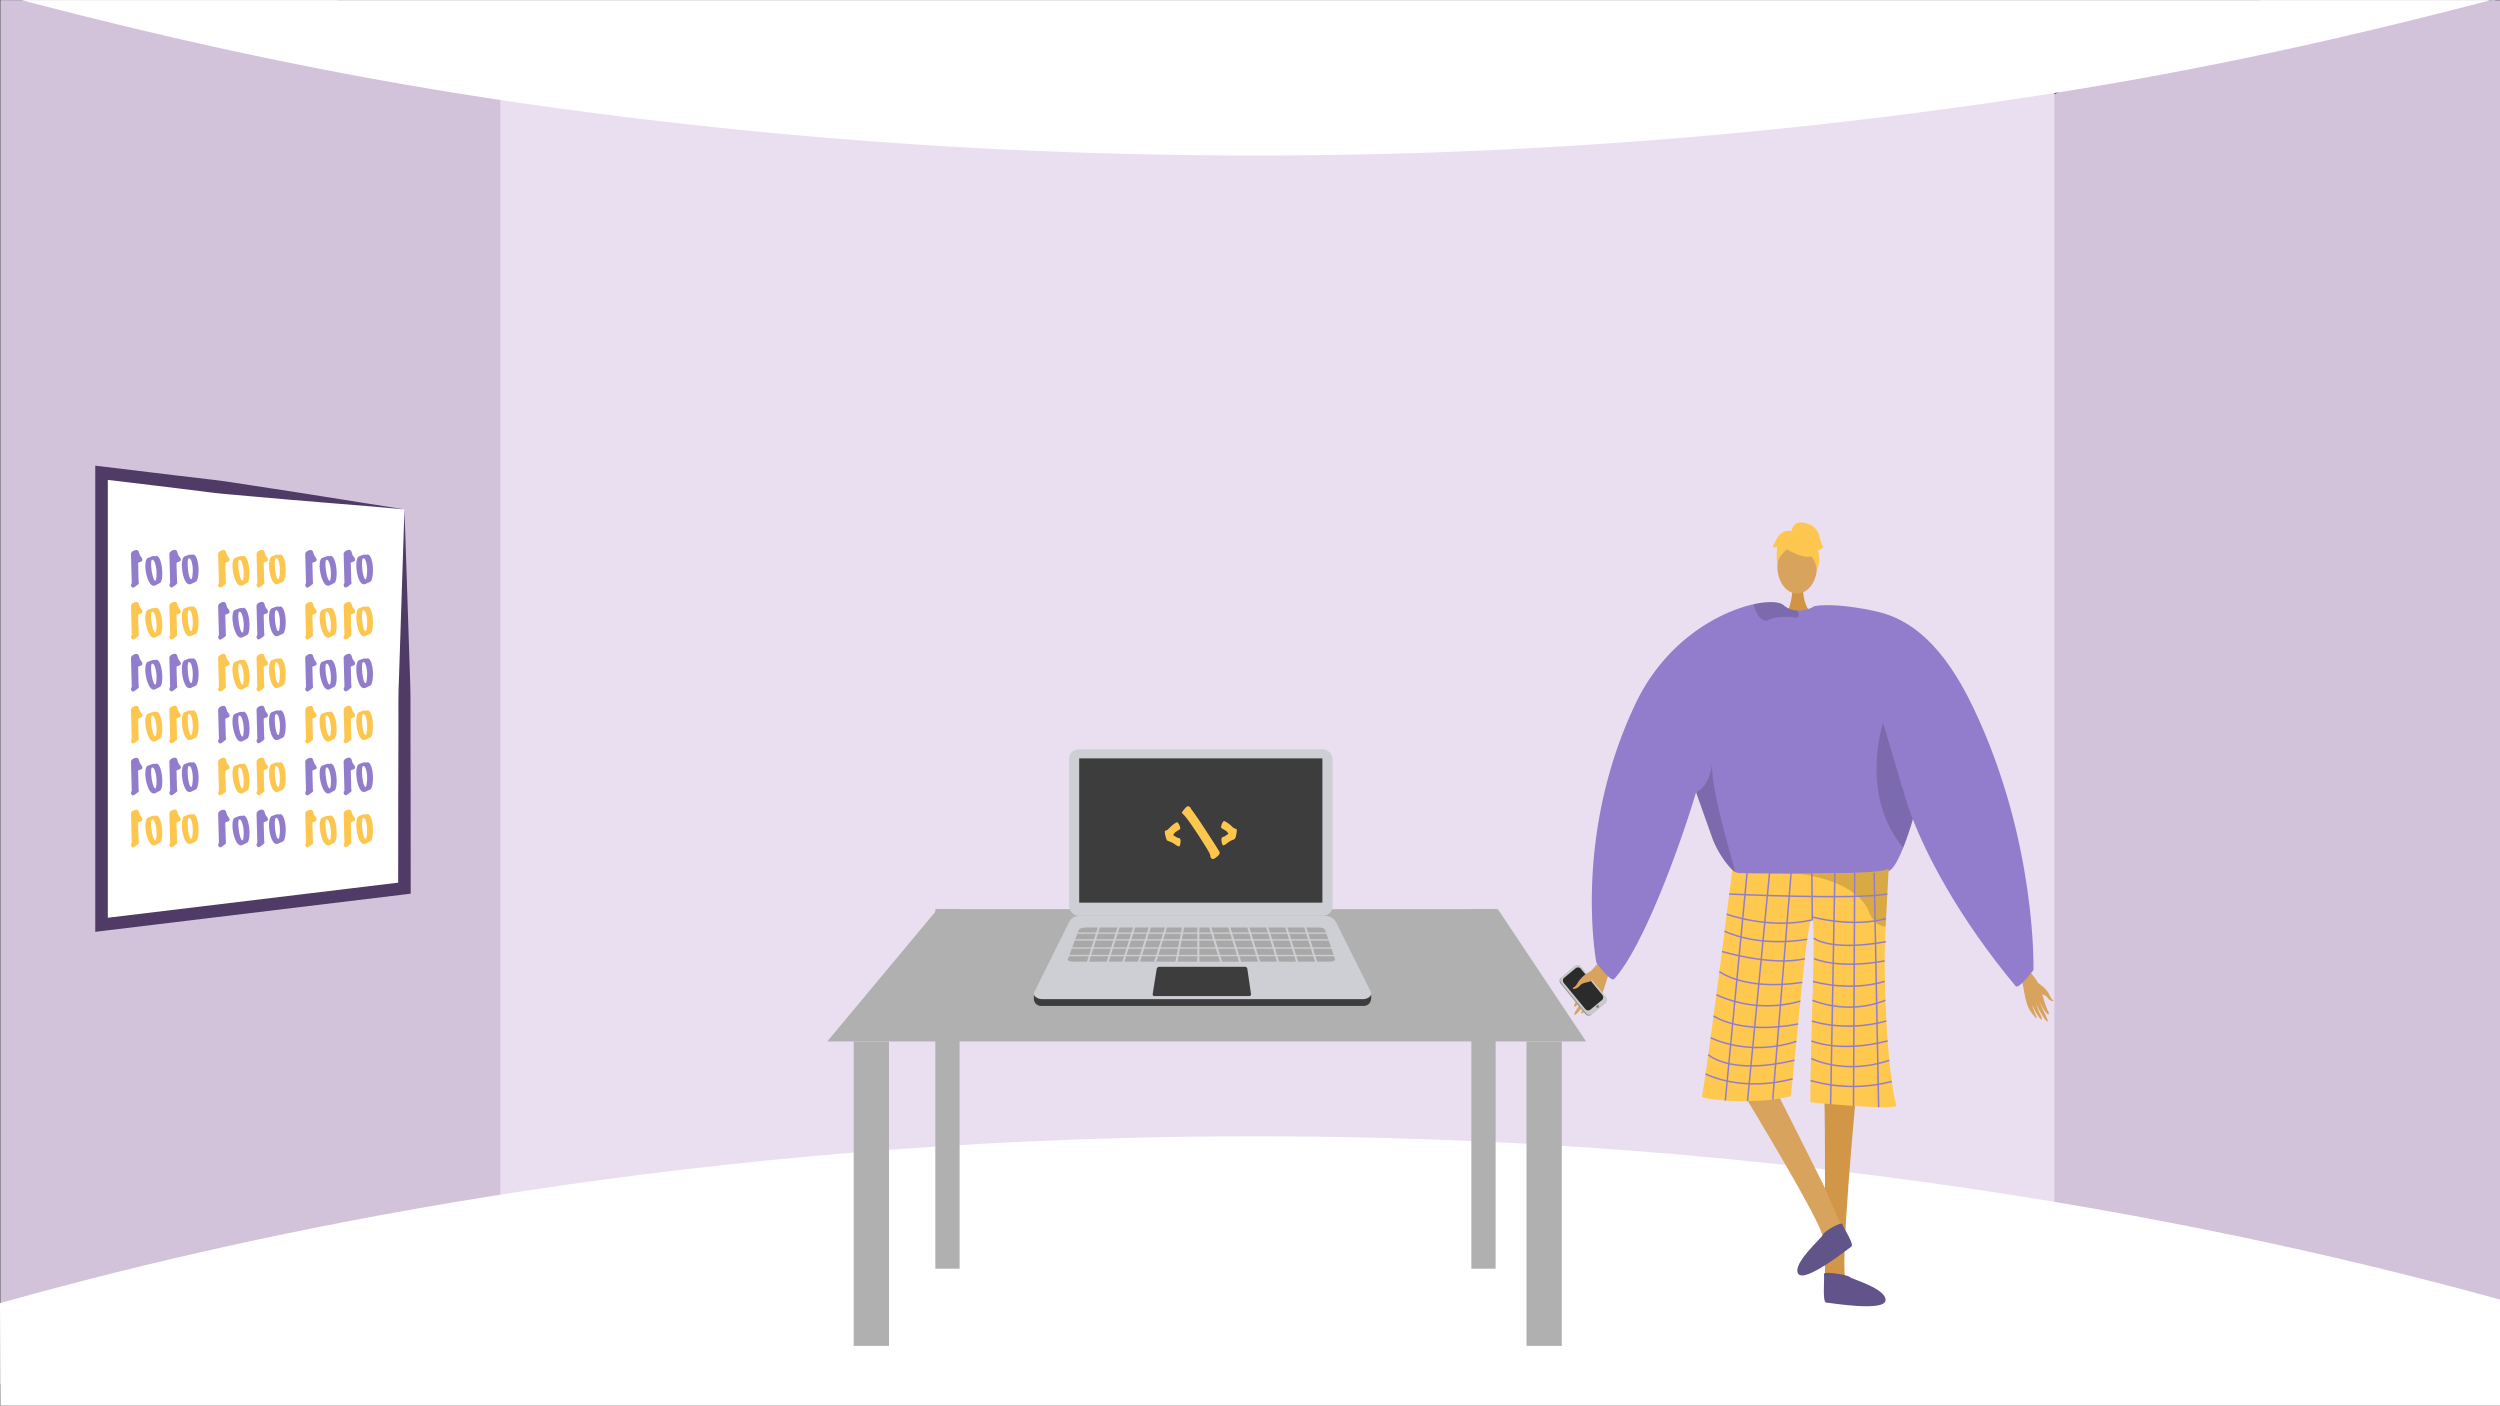 <svg id="Layer_1" data-name="Layer 1" xmlns="http://www.w3.org/2000/svg" viewBox="0 0 1366 768"><rect x="0" y="0" width="1366" height="768" fill="#333333" stroke="none"/><defs><style>.cls-1{fill:#d2c3db;}.cls-2{fill:#eadff1;}.cls-3{fill:#fff;}.cls-10,.cls-4{fill:#d8a35d;}.cls-4{fill-rule:evenodd;}.cls-5{fill:#979797;}.cls-6{fill:#cacaca;}.cls-7{fill:#2b2b2b;}.cls-8{fill:gray;}.cls-9{fill:#d29647;}.cls-11{fill:#d19442;}.cls-12{fill:#927dcc;}.cls-13{fill:#ffc84f;}.cls-14{opacity:0.15;}.cls-15{fill:#615488;}.cls-16{fill:#62548a;}.cls-17{opacity:0.3;}.cls-18{opacity:0.5;}.cls-19{fill:#fdc64f;}.cls-20{fill:none;stroke:#927dcc;stroke-miterlimit:10;stroke-width:0.82px;}.cls-21{fill:#4f3b65;}.cls-22{fill:#b0b0b0;}.cls-23{fill:#cc5220;}.cls-24{fill:#e9e9e9;}.cls-25{fill:#8c94a1;}.cls-26{fill:#3d3d3d;}.cls-27{fill:#cecfd4;}.cls-28{fill:#a8a8a8;}</style></defs><title>5.6 - პარალელური პროგრამირება</title><path class="cls-1" d="M1366,.09V756.2l-242.22-75.33-1.24-.25-31.75-6.44.07-25,1.56-570.5,30.12-27.28,1.79-.79,111-50.47H1360.9C1362.63-.32,1364.33.52,1366,.09Z"/><polygon class="cls-1" points="316.3 67.32 300.65 646.35 300.25 661.06 273.37 668.16 0.21 756.19 0.21 0.09 183.91 0.09 273.37 31.31 299.05 39.89 311.73 60.06 316.3 67.32"/><polygon class="cls-2" points="697.98 28.49 697.93 28.49 273.37 28.49 273.37 687.32 697.93 687.32 697.98 687.32 1122.54 687.32 1122.54 28.49 697.98 28.49"/><path class="cls-3" d="M1360.9.09c-55.54,14.42-135.82,34.44-236.57,50.47l-1.79.28A2806.71,2806.71,0,0,1,615,84.07a2785.15,2785.15,0,0,1-303.27-24q-19.58-2.64-38.36-5.45C165,38.37,76.59,17,11.84.09Z"/><path class="cls-3" d="M0,712c121.66-34.1,335.7-82.92,615-90.22,353-9.2,622.43,52.86,751,88.32V768H.2Z"/><path class="cls-4" d="M879.25,520.69c-.6.75-9.25,7.8-11.47,12.52s-5.07,11.95-6.7,14.21c-1.92,2.66-1,3.84,1.53.89a51.23,51.23,0,0,0,5-7c.2-.48-1.38,2.55-3.35,5.74-2.09,3.4-4.57,7-4,7.43,1.14.81,7.83-8.74,8.71-10.53a50,50,0,0,1-2.38,4.7c-1.2,2.08-2.9,4.34-2.62,5,.44,1.05,4.67-3.76,7-8.16.18,0-.13,1.56-3.24,6.6-.31.51-.58,2,.9.49,3.11-3.15,4.69-4.27,6.84-9.68s3.13-11.57,5.81-14.94Z"/><path class="cls-5" d="M852.68,537.44l13.58,16.72a2.2,2.2,0,0,0,3.11.36l7.57-6.34.07-.07a2.26,2.26,0,0,0,.17-3.09l-13.58-16.72a2.2,2.2,0,0,0-3.11-.36l-7.07,5.91-.5.42A2.26,2.26,0,0,0,852.68,537.44Z"/><path class="cls-6" d="M853.06,537.07l13.69,16.65a2.27,2.27,0,0,0,3.2.31l7.38-6.1a2.27,2.27,0,0,0,.23-3.13l-13.69-16.65a2.27,2.27,0,0,0-3.2-.31l-7.38,6.1A2.27,2.27,0,0,0,853.06,537.07Z"/><path class="cls-7" d="M854.39,537l11.83,14.38a2,2,0,0,0,2.76.27l6.38-5.27a2,2,0,0,0,.2-2.7l-11.83-14.38a2,2,0,0,0-2.76-.27l-6.38,5.27A2,2,0,0,0,854.39,537Z"/><circle class="cls-8" cx="872.93" cy="549.94" r="0.76" transform="translate(-158.36 520.23) rotate(-30.56)"/><path class="cls-4" d="M870.34,530s-5.84,2.56-8.23,6.94c-1.42,2.6-2.1,2.29-2.47,2.68-1.25,1.31,2.19.85,3.78-1.22,1.29-1.69,4.93-1.57,6-2.47s3.61-3.86,3.47-4.88S870.34,530,870.34,530Z"/><path class="cls-9" d="M1014.7,592.41s-10.21,105.4-5.87,107.21c7.79,3.31,38.31,14.12,4.66,11.74-17.28,1-16-2.82-16.28-6.09-.22-2.67.29-97-.42-104.34l-.26-2.64Z"/><path class="cls-10" d="M943.47,582.55s55.17,89.92,52.26,93.62c-5.2,6.68-26.59,31,1.64,12.53,15.6-7.5,12.62-10.26,11.26-13.25-1.11-2.44-9.27-21.12-12.22-27.88-.66-1.51-37.82-75.17-37.82-75.17Z"/><path class="cls-11" d="M985.24,320.42s-.9,10,5.29,15.6-14.28,0-14.28,0,3.81-9.62,3-15.6S985.24,320.42,985.24,320.42Z"/><ellipse class="cls-10" cx="981.97" cy="309.54" rx="10.83" ry="14.78"/><path class="cls-12" d="M1052.61,417.05c-.18,2.8-2.44,13.2-5.63,24.5-.94,3.37-2,6.82-3,10.18-1.31,4.09-2.69,8-4.09,11.51-2.71,6.75-5.5,11.76-7.92,12.74-8.18,3.29-69.92,7.81-82.61,1.75-.3-.22-.62-.46-.92-.72-4.76-3.87-9.93-11.53-12.67-18.69l-8.79-24.76,0-.11c0-.16-.11-.32-.16-.47s0-.11-.06-.16C919,459,898.55,516.67,882,534.92c-1.74,1.92-9.72-8.84-9.72-8.84s-13.35-68.95,21.48-141.81c16.4-34.3,45.66-49.94,64.34-54.1,8.09-1.8,14.19-1.45,16.42.48a12.11,12.11,0,0,0,7.56,2.94,16.38,16.38,0,0,0,4.24-.39,21.12,21.12,0,0,0,4.5-1.53c.69-.32,1.09-.55,1.09-.55a43.89,43.89,0,0,1,11.43.68C1045.63,340.09,1053,411,1052.61,417.05Z"/><path class="cls-13" d="M946.49,475.3a6.67,6.67,0,0,0,3.79,1.75c8.9.17,47.36.83,68.22-.37,7.36-.42,12.53-1.08,13.44-2.07,0,0,0,0,0,.08-.05,1.15-.71,14.31-1.64,31.57-1.83,34.06,1.69,82.85,5.81,97.66.89,3.2-46.89-1.65-46.89-1.65-.13-35.15,3.2-96.86,1-99.63-2.62-3.37-6.87,50.92-11.74,96.34-18.92,4.94-48.88,1.94-48.54,0C934.08,576,946.49,475.3,946.49,475.3Z"/><path class="cls-14" d="M926.68,432.82c0,.06,0,.11.06.16s.12.3.16.47l0,.11,8.79,24.76c2.74,7.17,7.91,14.82,12.67,18.69-3.23-11.71-13.31-45.64-12.92-59.31C933.55,430.87,926.68,432.81,926.68,432.82Z"/><path class="cls-14" d="M1047,441.55c-.94,3.37-2,6.82-3,10.18-1.31,4.09-2.69,8-4.09,11.51-24.18-28.95-11-68.31-11-68.31s10.22,34.17,10.32,35.13C1039.21,430.4,1042.61,435.33,1047,441.55Z"/><path class="cls-14" d="M982.81,336c0,1-.49,1.62-2.06,1.41-4.9-.67-10.44-.53-14.46,1.32a3.42,3.42,0,0,1-3.31-.14c-2.57-1.51-4.17-6-4.8-8a1.37,1.37,0,0,1-.07-.44c8.09-1.8,14.19-1.45,16.42.48a12.11,12.11,0,0,0,7.56,2.94A6.67,6.67,0,0,1,982.81,336Z"/><path class="cls-15" d="M1006.61,668.85c-.56-1.43-10,4-10.42,5.64S979,690.56,982.53,695.95s27.16-13.57,29-14.74S1007.72,671.65,1006.61,668.85Z"/><path class="cls-16" d="M996.6,696.06c-.2-1.52,12.76.41,14,1.65s20.09,6.37,19.67,12.78-30.33,1.37-32.47,1.22S997,699,996.6,696.06Z"/><g class="cls-17"><path d="M982,477.39l-.43,0Z"/><path class="cls-18" d="M982,477.39c11.46.91,36.51-.71,36.51-.71,7.36-.42,12.53-1.08,13.44-2.07,0,0,0,0,0,.08-.05,1.15-.71,14.31-1.64,31.57a8.52,8.52,0,0,1-1.2-.14,9.38,9.38,0,0,1-6.06-4.31,20.83,20.83,0,0,1-2.36-4.93C1012.11,480.64,985.66,477.72,982,477.39Z"/></g><path class="cls-19" d="M977.9,301.06s18.75,10.4,13.18-6.3C987.23,283.22,965.11,293.62,977.9,301.06Z"/><path class="cls-19" d="M980.62,297.07s-10.49,6.22-9.48,12.47c0,0-2.31-18.64,8.12-19.11s14.47.54,13.54,20.25C992.8,310.68,989.77,295,980.62,297.07Z"/><path class="cls-19" d="M978.8,290.55s.53-5.81,6.29-5,8.23,4.11,9,7.4,1.65,5.76,2.47,5.76c0,0-2.47,2.47-3.29,1.65,0,0,2.14,5.92-.58,10.77,0,0-1.07-7.48-5.18-8.31S978.8,290.55,978.8,290.55Z"/><path class="cls-19" d="M979.33,290.5s-4.11-2.47-8.23,3.29l-2.47,4.94s.82.82,2.47,0c0,0-.75,5.8,0,9.07l2.43-9.89Z"/><path class="cls-4" d="M1106.07,527.3c.43.7,7.09,7.6,8.51,11.86s3.1,10.71,4.26,12.81c1.36,2.47.47,3.38-1.4.6a44,44,0,0,1-3.57-6.47c-.12-.43.92,2.31,2.27,5.24,1.44,3.11,3.19,6.45,2.64,6.75-1.06.58-5.79-8.26-6.35-9.88a42.94,42.94,0,0,0,1.55,4.25c.81,1.89,2,4,1.73,4.54-.48.85-3.6-3.69-5.13-7.68-.15,0,0,1.34,2.09,6,.21.46.29,1.76-.82.33-2.34-3-3.56-4.12-4.85-9s-1.49-10.19-3.43-13.34Z"/><path class="cls-4" d="M1113.66,537.16s4.72,2.78,6.32,6.76c.95,2.37,1.55,2.17,1.84,2.54.93,1.25-2,.5-3.1-1.43-.93-1.57-4-1.84-4.9-2.72s-2.69-3.66-2.47-4.52S1113.66,537.16,1113.66,537.16Z"/><line class="cls-20" x1="954.84" y1="474.47" x2="942.71" y2="601.34"/><line class="cls-20" x1="966.88" y1="477.01" x2="954.84" y2="601.67"/><line class="cls-20" x1="978.65" y1="477.01" x2="968.64" y2="600.79"/><line class="cls-20" x1="989.99" y1="477.01" x2="990.25" y2="502.65"/><line class="cls-20" x1="1002.57" y1="477.01" x2="1000.25" y2="603.3"/><line class="cls-20" x1="1013.4" y1="476.93" x2="1012.75" y2="604.28"/><line class="cls-20" x1="1024.04" y1="476.93" x2="1026.49" y2="605.01"/><path class="cls-20" d="M944.85,488.5s68.32,3.23,86.38,0"/><path class="cls-20" d="M990.25,502.65c-23.91,5.41-46.78-3.14-46.78-3.14"/><path class="cls-20" d="M990,501s21.57,6.06,40.52.94"/><path class="cls-20" d="M942.29,508.8s17.23,9,45.21,4.42"/><path class="cls-20" d="M940.88,519.87s26.81,8.18,45.3,4"/><path class="cls-20" d="M939.47,530.87s13.65,10.7,45.31,5.9"/><path class="cls-20" d="M937.82,543.53A66.42,66.42,0,0,0,983.74,547"/><path class="cls-20" d="M936.29,555.12s14.75,10.47,46.21,4.39"/><path class="cls-20" d="M934.69,567s20.35,10.64,46.87,2"/><path class="cls-20" d="M933.41,576.28s12,11.55,47.14,3"/><path class="cls-20" d="M931.9,586.8s19.42,10.23,47.61,2.66"/><path class="cls-20" d="M991,512.61s9,7.44,39.54,1.92"/><path class="cls-20" d="M991.21,523.81s12.65,5.9,38.58,1.24"/><path class="cls-20" d="M990.59,536.24s19.53,5.88,39.2,0"/><path class="cls-20" d="M990.31,546.55s19,8.44,39.86,0"/><path class="cls-20" d="M990,557.87s18.07,6.34,40.7,0"/><path class="cls-20" d="M989.7,568.74s15.23,6.84,41.71,0"/><path class="cls-20" d="M989.7,578.36s18.09,9.32,42.63,1"/><path class="cls-20" d="M989.26,590.38a83.62,83.62,0,0,0,44.41.51"/><path class="cls-12" d="M1032.33,375.15s-53-42-40.4-44,33.34,2.93,33.34,2.93c18.68,4.15,36.52,18.19,52.91,52.49C1113,459.4,1111.09,530,1111.09,530s-8.07,10.82-9.72,8.84c-30.77-36.82-50.56-73.78-58.91-98.65S1032.33,375.15,1032.33,375.15Z"/><polygon class="cls-3" points="221 278.31 221 485.31 154.01 493.41 132.99 495.94 55.49 505.31 55.49 258.31 132.99 267.68 154.01 270.21 221 278.31"/><path class="cls-21" d="M221,278.31,222.68,329l.84,25.67.43,12.89c.15,4.3.32,8.61.33,13-.05,8.76,0,17.49,0,26.21l.07,26.19.05,52.35v3l-3,.37-165.5,20-3.85.47V254.43l3.85.47,41.37,5c6.89.84,13.79,1.67,20.7,2.43,3.45.41,6.88.94,10.32,1.47l10.3,1.58,20.72,3.17,20.91,3.3C194.07,274,207.62,276.28,221,278.31Zm0,0c-14.21-1.31-28.24-2.41-42-3.55l-20.47-1.7-20.66-1.82-10.38-.92c-3.46-.31-6.92-.6-10.37-1-6.89-.91-13.78-1.75-20.68-2.58l-41.38-5,3.85-3.41v247l-3.85-3.41,165.5-20-3,3.41.05-51.15.07-25.56c0-8.52.07-17,0-25.53,0-4.26.18-8.58.33-12.9l.43-13,.84-26.08Z"/><polygon class="cls-22" points="866.63 569.06 452 569.06 512.26 496.74 818.41 496.74 866.63 569.06"/><rect class="cls-22" x="466.46" y="569.06" width="19.29" height="166.33"/><rect class="cls-22" x="511.06" y="496.74" width="13.26" height="196.47"/><rect class="cls-22" x="803.95" y="496.74" width="13.26" height="196.47"/><rect class="cls-22" x="834.08" y="569.06" width="19.29" height="166.33"/><path class="cls-23" d="M587.09,467.64h0a.53.53,0,0,1-.31-.68l.43-1.17,1,.36-.43,1.17A.53.53,0,0,1,587.09,467.64Z"/><path class="cls-23" d="M592.62,469.67h0a.53.53,0,0,1-.31-.68l.43-1.17c0-.08,1,.38,1,.38l-.43,1.16A.53.53,0,0,1,592.62,469.67Z"/><path class="cls-24" d="M587,467.41h0a.53.53,0,0,1-.31-.68l.47-1.28a.53.53,0,0,1,.68-.31h0a.53.53,0,0,1,.31.68l-.47,1.28A.53.53,0,0,1,587,467.41Z"/><path class="cls-24" d="M592.5,469.44h0a.53.53,0,0,1-.31-.68l.47-1.28a.53.53,0,0,1,.68-.31h0a.53.53,0,0,1,.31.68l-.47,1.28A.53.53,0,0,1,592.5,469.44Z"/><rect class="cls-25" x="585.77" y="479.52" width="2.24" height="3.46" transform="translate(-67.52 865.68) rotate(-69.78)"/><rect class="cls-25" x="587.25" y="475.8" width="2.24" height="3.46" transform="matrix(0.35, -0.94, 0.94, 0.35, -63.07, 864.64)"/><path class="cls-26" d="M745,549.64H569.13a3.91,3.91,0,0,1-4.22-3.85v-2.63l19.25-35.56a6.13,6.13,0,0,1,5.49-3.4H724.19c2.51,0,8,4.95,9.17,7.19l15.88,32.37v1.16C749.28,548.28,747.1,549.64,745,549.64Z"/><path class="cls-27" d="M745,545.91H569.14c-2,0-5.17-1.71-4-3.82l19-38.23a6.13,6.13,0,0,1,5.49-3.4H724.21a6.63,6.63,0,0,1,5.93,3.66l18.79,37.6C750.24,544.12,747.12,545.91,745,545.91Z"/><rect class="cls-27" x="584.14" y="409.41" width="143.99" height="90.99" rx="5.26" ry="5.26"/><rect class="cls-26" x="589.67" y="414.37" width="132.88" height="78.84"/><path class="cls-26" d="M682.55,544.26H630.74a.93.93,0,0,1-.92-1.08L632,529.53a1.52,1.52,0,0,1,1.5-1.28h46.73a1.33,1.33,0,0,1,1.32,1.14l2,13.72A1,1,0,0,1,682.55,544.26Z"/><path class="cls-28" d="M726.71,525.44H585.95c-1.56,0-2.75-.6-2.51-1.26l5.94-15.93c.32-.86,2-1.49,4.07-1.49h127c1.8,0,3.33.57,3.59,1.33l5.44,16C729.65,524.81,728.37,525.44,726.71,525.44Z"/><rect class="cls-27" x="583.04" y="509.5" width="146.8" height="0.74"/><rect class="cls-27" x="583.04" y="513.2" width="146.8" height="0.74"/><rect class="cls-27" x="583.04" y="517.65" width="146.8" height="0.74"/><rect class="cls-27" x="583.04" y="521.73" width="146.8" height="0.74"/><rect class="cls-27" x="597.12" y="503.19" width="1.11" height="24.47" transform="translate(181.94 -155.43) rotate(17.44)"/><rect class="cls-27" x="607.87" y="503.19" width="1.11" height="24.47" transform="translate(182.44 -158.65) rotate(17.44)"/><rect class="cls-27" x="616.4" y="503.19" width="1.11" height="24.47" transform="translate(182.83 -161.21) rotate(17.44)"/><rect class="cls-27" x="624.93" y="503.19" width="1.11" height="24.47" transform="translate(183.22 -163.76) rotate(17.44)"/><rect class="cls-27" x="633.82" y="503.19" width="1.11" height="24.47" transform="translate(183.63 -166.43) rotate(17.44)"/><rect class="cls-27" x="644.2" y="503.19" width="1.11" height="24.47" transform="translate(109.96 -113.35) rotate(10.98)"/><rect class="cls-27" x="654.21" y="503.19" width="1.11" height="24.47"/><rect class="cls-27" x="715.38" y="503.19" width="1.11" height="24.47" transform="translate(-121.56 238.25) rotate(-17.44)"/><rect class="cls-27" x="705" y="503.19" width="1.11" height="24.47" transform="translate(-122.04 235.14) rotate(-17.44)"/><rect class="cls-27" x="694.62" y="503.19" width="1.11" height="24.47" transform="translate(-122.52 232.03) rotate(-17.44)"/><rect class="cls-27" x="684.24" y="503.19" width="1.11" height="24.47" transform="translate(-122.99 228.92) rotate(-17.44)"/><rect class="cls-27" x="673.86" y="503.19" width="1.11" height="24.47" transform="translate(-123.47 225.81) rotate(-17.44)"/><rect class="cls-27" x="663.48" y="503.19" width="1.11" height="24.47" transform="translate(-123.95 222.7) rotate(-17.44)"/><path class="cls-19" d="M667.78,452.75a1,1,0,0,1-.56-.86,4.53,4.53,0,0,1,.51-1.86,3.58,3.58,0,0,1,1.05-1.5,14.78,14.78,0,0,1,3.65,2.39l1.72,1.57a4,4,0,0,0,1.08.34.72.72,0,0,1,.56.79,12,12,0,0,1-.37,2.69,5.24,5.24,0,0,1-.72,2.07,6,6,0,0,1-1.46.64,14.33,14.33,0,0,0-2.74,1.72,5.18,5.18,0,0,1-2,1.16.63.63,0,0,1-.2,0c-.2-.06-.4-.4-.58-1a7.06,7.06,0,0,1-.3-1.85,2.81,2.81,0,0,1,.26-1.48,10.8,10.8,0,0,1,1.53-.58,18.52,18.52,0,0,1,2-1.36,4.23,4.23,0,0,0-1.39-1.71l-1.09-.64A8.44,8.44,0,0,0,667.78,452.75Z"/><path class="cls-19" d="M645.78,444.17q0-.47,1.31-2t1.69-1.62a1.75,1.75,0,0,1,.33,0,1.93,1.93,0,0,1,1.29.6,4.67,4.67,0,0,1,.36.83q2.15,2.6,8.72,12.73,5.87,9,6.86,10.79a1.33,1.33,0,0,1,0,1,4.34,4.34,0,0,1-1.55,1.72,5.46,5.46,0,0,1-1.95,1.17,1,1,0,0,1-.85-.35,2,2,0,0,1-.63-1,5,5,0,0,1-.08-.64,1,1,0,0,0-.15-.57q-.23-1.1-6.49-10.74-6.64-10.2-8.83-11.78A.14.14,0,0,1,645.78,444.17Z"/><path class="cls-19" d="M636.91,453.82a4,4,0,0,0,1.06-.4q.82-.83,1.67-1.65a14.21,14.21,0,0,1,3.49-2.57,3.39,3.39,0,0,1,1.16,1.45,4.54,4.54,0,0,1,.6,1.83,1,1,0,0,1-.55.89l-.93.53c-.35.23-.7.45-1.06.67a4.5,4.5,0,0,0-1.3,1.81q1.64.93,2.08,1.25a2.91,2.91,0,0,0,.81.23q.68.13.75.27a2.56,2.56,0,0,1,.37,1.47,6.63,6.63,0,0,1-.22,1.87q-.24.93-.54,1a.47.47,0,0,1-.2,0,5.3,5.3,0,0,1-2-1.05,13.79,13.79,0,0,0-2.86-1.57,9.5,9.5,0,0,1-1.49-.57,5.89,5.89,0,0,1-.79-2,12,12,0,0,1-.51-2.67Q636.41,454,636.91,453.82Z"/><path class="cls-12" d="M188,318.94a1.27,1.27,0,0,0,.2-.61l-.43-15.6a1.91,1.91,0,0,1,1-1.59,3.62,3.62,0,0,1,1.92-.67,1.36,1.36,0,0,1,1.36,1l.59,1.82a12.44,12.44,0,0,0,.85,1.22,2.25,2.25,0,0,1,.53,1.21,1.5,1.5,0,0,1-.08.5q-.14.5-1.26.82t-1,.81l.28,9.88a1.85,1.85,0,0,0,.08.41,1.89,1.89,0,0,1,.08.43q0,.38-1.38,1.4a5.81,5.81,0,0,1-1.73,1.05,1,1,0,0,1-.87-.41,1.72,1.72,0,0,1-.37-1A1.3,1.3,0,0,1,188,318.94Z"/><path class="cls-12" d="M167,319a1.27,1.27,0,0,0,.2-.61l-.43-15.6a1.91,1.91,0,0,1,1-1.59,3.62,3.62,0,0,1,1.92-.67,1.36,1.36,0,0,1,1.36,1l.59,1.82a12.44,12.44,0,0,0,.85,1.22,2.25,2.25,0,0,1,.53,1.21,1.5,1.5,0,0,1-.08.5q-.14.5-1.26.82t-1,.81l.28,9.88a1.85,1.85,0,0,0,.08.41,1.89,1.89,0,0,1,.08.43q0,.38-1.38,1.4a5.81,5.81,0,0,1-1.73,1.05,1,1,0,0,1-.87-.41,1.72,1.72,0,0,1-.37-1A1.3,1.3,0,0,1,167,319Z"/><path class="cls-12" d="M177.51,304.31a5.47,5.47,0,0,1,1.51-.45,3.15,3.15,0,0,1,1.09.07q.09,0,.26-.1a.61.61,0,0,1,.29-.15h.14q1.2.3,2,2.43a17.59,17.59,0,0,1,1,4.67,21.08,21.08,0,0,1,0,5q-.34,2.39-1.2,2.81-1.07.53-1.53.79l-.79.41a2.42,2.42,0,0,1-.77.25q-2,.22-3.46-3.56a21.15,21.15,0,0,1-1.29-5.43,15,15,0,0,1,.06-4.08q.34-1.79,1.2-2.09Zm.36,3a19.2,19.2,0,0,0,.1,3.19,25.72,25.72,0,0,0,.84,4.62q.68,2.22,1.37,2.15.36,0,.53-2.06a20,20,0,0,0,0-3.73,17.11,17.11,0,0,0-.76-3.74q-.68-2-1.54-1.87Q178,305.92,177.86,307.31Z"/><path class="cls-12" d="M197.65,303.43a5.45,5.45,0,0,1,1.52-.38,3.15,3.15,0,0,1,1.09.12q.09,0,.26-.09a.61.61,0,0,1,.3-.13H201q1.19.36,1.92,2.53a17.63,17.63,0,0,1,.83,4.72,21.07,21.07,0,0,1-.25,5q-.44,2.37-1.32,2.75-1.09.48-1.56.72l-.81.37a2.41,2.41,0,0,1-.78.22q-2,.13-3.3-3.72a21.21,21.21,0,0,1-1-5.49,15,15,0,0,1,.24-4.07q.42-1.77,1.29-2Zm.22,3a19.2,19.2,0,0,0,0,3.19,25.77,25.77,0,0,0,.64,4.65q.58,2.25,1.28,2.21.36,0,.62-2a20,20,0,0,0,.17-3.73A17.14,17.14,0,0,0,200,307q-.6-2-1.46-1.94Q198,305.06,197.87,306.44Z"/><path class="cls-19" d="M140.4,318.94a1.27,1.27,0,0,0,.2-.61l-.43-15.6a1.91,1.91,0,0,1,1-1.59,3.62,3.62,0,0,1,1.92-.67,1.36,1.36,0,0,1,1.36,1l.59,1.82a12.44,12.44,0,0,0,.85,1.22,2.25,2.25,0,0,1,.53,1.21,1.5,1.5,0,0,1-.08.5q-.14.5-1.26.82t-1,.81l.28,9.88a1.85,1.85,0,0,0,.08.41,1.89,1.89,0,0,1,.08.43q0,.38-1.38,1.4a5.81,5.81,0,0,1-1.73,1.05,1,1,0,0,1-.87-.41,1.72,1.72,0,0,1-.37-1A1.3,1.3,0,0,1,140.4,318.94Z"/><path class="cls-19" d="M119.42,319a1.27,1.27,0,0,0,.2-.61l-.43-15.6a1.91,1.91,0,0,1,1-1.59,3.62,3.62,0,0,1,1.92-.67,1.36,1.36,0,0,1,1.36,1l.59,1.82a12.44,12.44,0,0,0,.85,1.22,2.25,2.25,0,0,1,.53,1.21,1.5,1.5,0,0,1-.08.5q-.14.5-1.26.82t-1,.81l.28,9.88a1.85,1.85,0,0,0,.08.41,1.89,1.89,0,0,1,.08.43q0,.38-1.38,1.4a5.81,5.81,0,0,1-1.73,1.05,1,1,0,0,1-.87-.41,1.72,1.72,0,0,1-.37-1A1.3,1.3,0,0,1,119.42,319Z"/><path class="cls-19" d="M129.88,304.31a5.47,5.47,0,0,1,1.51-.45,3.15,3.15,0,0,1,1.09.07q.09,0,.26-.1a.61.61,0,0,1,.29-.15h.14q1.2.3,2,2.43a17.59,17.59,0,0,1,1,4.67,21.08,21.08,0,0,1,0,5q-.34,2.39-1.2,2.81-1.07.53-1.53.79l-.79.41a2.42,2.42,0,0,1-.77.25q-2,.22-3.46-3.56a21.15,21.15,0,0,1-1.29-5.43,15,15,0,0,1,.06-4.08q.34-1.79,1.2-2.09Zm.36,3a19.2,19.2,0,0,0,.1,3.19,25.72,25.72,0,0,0,.84,4.62q.68,2.22,1.37,2.15.36,0,.53-2.06a20,20,0,0,0,0-3.73,17.11,17.11,0,0,0-.76-3.74q-.68-2-1.54-1.87Q130.34,305.92,130.23,307.31Z"/><path class="cls-19" d="M150,303.43a5.45,5.45,0,0,1,1.52-.38,3.15,3.15,0,0,1,1.09.12q.09,0,.26-.09a.61.61,0,0,1,.3-.13h.14q1.19.36,1.92,2.53a17.63,17.63,0,0,1,.83,4.72,21.07,21.07,0,0,1-.25,5q-.44,2.37-1.32,2.75-1.09.48-1.56.72l-.81.37a2.41,2.41,0,0,1-.78.22q-2,.13-3.3-3.72a21.21,21.21,0,0,1-1-5.49,15,15,0,0,1,.24-4.07q.42-1.77,1.29-2Zm.22,3a19.2,19.2,0,0,0,0,3.19,25.77,25.77,0,0,0,.64,4.65q.58,2.25,1.28,2.21.36,0,.62-2a20,20,0,0,0,.17-3.73,17.14,17.14,0,0,0-.59-3.77q-.6-2-1.46-1.94Q150.42,305.06,150.24,306.44Z"/><path class="cls-12" d="M92.77,318.94a1.27,1.27,0,0,0,.2-.61l-.43-15.6a1.91,1.91,0,0,1,1-1.59,3.62,3.62,0,0,1,1.92-.67,1.36,1.36,0,0,1,1.36,1l.59,1.82a12.44,12.44,0,0,0,.85,1.22,2.25,2.25,0,0,1,.53,1.21,1.5,1.5,0,0,1-.08.5q-.14.5-1.26.82t-1,.81l.28,9.88a1.85,1.85,0,0,0,.08.41,1.89,1.89,0,0,1,.08.43q0,.38-1.38,1.4A5.81,5.81,0,0,1,93.81,321a1,1,0,0,1-.87-.41,1.72,1.72,0,0,1-.37-1A1.3,1.3,0,0,1,92.77,318.94Z"/><path class="cls-12" d="M71.79,319a1.27,1.27,0,0,0,.2-.61l-.43-15.6a1.91,1.91,0,0,1,1-1.59,3.62,3.62,0,0,1,1.92-.67,1.36,1.36,0,0,1,1.36,1l.59,1.82a12.44,12.44,0,0,0,.85,1.22,2.25,2.25,0,0,1,.53,1.21,1.5,1.5,0,0,1-.08.5q-.14.5-1.26.82t-1,.81l.28,9.88a1.85,1.85,0,0,0,.08.41,1.89,1.89,0,0,1,.08.43q0,.38-1.38,1.4a5.81,5.81,0,0,1-1.73,1.05,1,1,0,0,1-.87-.41,1.72,1.72,0,0,1-.37-1A1.3,1.3,0,0,1,71.79,319Z"/><path class="cls-12" d="M82.25,304.31a5.47,5.47,0,0,1,1.51-.45,3.15,3.15,0,0,1,1.09.07q.09,0,.26-.1a.61.61,0,0,1,.29-.15h.14q1.2.3,2,2.43a17.59,17.59,0,0,1,1,4.67,21.08,21.08,0,0,1,0,5q-.34,2.39-1.2,2.81-1.07.53-1.53.79l-.79.41a2.42,2.42,0,0,1-.77.25q-2,.22-3.46-3.56a21.15,21.15,0,0,1-1.29-5.43A15,15,0,0,1,79.6,307q.34-1.79,1.2-2.09Zm.36,3a19.2,19.2,0,0,0,.1,3.19,25.72,25.72,0,0,0,.84,4.62q.68,2.22,1.37,2.15.36,0,.53-2.06a20,20,0,0,0,0-3.73,17.11,17.11,0,0,0-.76-3.74q-.68-2-1.54-1.87Q82.72,305.92,82.6,307.31Z"/><path class="cls-12" d="M102.39,303.43a5.45,5.45,0,0,1,1.52-.38,3.15,3.15,0,0,1,1.09.12q.09,0,.26-.09a.61.61,0,0,1,.3-.13h.14q1.19.36,1.92,2.53a17.63,17.63,0,0,1,.83,4.72,21.07,21.07,0,0,1-.25,5q-.44,2.37-1.32,2.75-1.09.48-1.56.72l-.81.37a2.41,2.41,0,0,1-.78.22q-2,.13-3.3-3.72a21.21,21.21,0,0,1-1-5.49,15,15,0,0,1,.24-4.07q.42-1.77,1.29-2Zm.22,3a19.2,19.2,0,0,0,0,3.19,25.77,25.77,0,0,0,.64,4.65q.58,2.25,1.28,2.21.36,0,.62-2a20,20,0,0,0,.17-3.73,17.14,17.14,0,0,0-.59-3.77q-.6-2-1.46-1.94Q102.79,305.06,102.61,306.44Z"/><path class="cls-19" d="M188,347.32a1.27,1.27,0,0,0,.2-.61l-.43-15.6a1.91,1.91,0,0,1,1-1.59,3.62,3.62,0,0,1,1.92-.67,1.36,1.36,0,0,1,1.36,1l.59,1.82a12.44,12.44,0,0,0,.85,1.22,2.25,2.25,0,0,1,.53,1.21,1.5,1.5,0,0,1-.08.5q-.14.5-1.26.82t-1,.81l.28,9.88a1.85,1.85,0,0,0,.08.41,1.89,1.89,0,0,1,.08.43q0,.38-1.38,1.4a5.81,5.81,0,0,1-1.73,1.05,1,1,0,0,1-.87-.41,1.72,1.72,0,0,1-.37-1A1.3,1.3,0,0,1,188,347.32Z"/><path class="cls-19" d="M167,347.4a1.27,1.27,0,0,0,.2-.61l-.43-15.6a1.91,1.91,0,0,1,1-1.59,3.62,3.62,0,0,1,1.92-.67,1.36,1.36,0,0,1,1.36,1l.59,1.82a12.44,12.44,0,0,0,.85,1.22,2.25,2.25,0,0,1,.53,1.21,1.5,1.5,0,0,1-.08.5q-.14.5-1.26.82t-1,.81l.28,9.88a1.85,1.85,0,0,0,.08.41,1.89,1.89,0,0,1,.08.43q0,.38-1.38,1.4a5.81,5.81,0,0,1-1.73,1.05,1,1,0,0,1-.87-.41,1.72,1.72,0,0,1-.37-1A1.3,1.3,0,0,1,167,347.4Z"/><path class="cls-19" d="M177.51,332.69a5.47,5.47,0,0,1,1.51-.45,3.15,3.15,0,0,1,1.09.07q.09,0,.26-.1a.61.61,0,0,1,.29-.15h.14q1.2.3,2,2.43a17.59,17.59,0,0,1,1,4.67,21.08,21.08,0,0,1,0,5q-.34,2.39-1.2,2.81-1.07.53-1.53.79l-.79.41a2.42,2.42,0,0,1-.77.25q-2,.22-3.46-3.56a21.15,21.15,0,0,1-1.29-5.43,15,15,0,0,1,.06-4.08q.34-1.79,1.2-2.09Zm.36,3a19.2,19.2,0,0,0,.1,3.19,25.72,25.72,0,0,0,.84,4.62q.68,2.22,1.37,2.15.36,0,.53-2.06a20,20,0,0,0,0-3.73,17.11,17.11,0,0,0-.76-3.74q-.68-2-1.54-1.87Q178,334.29,177.86,335.68Z"/><path class="cls-19" d="M197.65,331.8a5.45,5.45,0,0,1,1.52-.38,3.15,3.15,0,0,1,1.09.12q.09,0,.26-.09a.61.61,0,0,1,.3-.13H201q1.19.36,1.92,2.53a17.63,17.63,0,0,1,.83,4.72,21.07,21.07,0,0,1-.25,5q-.44,2.37-1.32,2.75-1.09.48-1.56.72l-.81.37a2.41,2.41,0,0,1-.78.22q-2,.13-3.3-3.72a21.21,21.21,0,0,1-1-5.49,15,15,0,0,1,.24-4.07q.42-1.77,1.29-2Zm.22,3a19.2,19.2,0,0,0,0,3.19,25.77,25.77,0,0,0,.64,4.65q.58,2.25,1.28,2.21.36,0,.62-2a20,20,0,0,0,.17-3.73,17.14,17.14,0,0,0-.59-3.77q-.6-2-1.46-1.94Q198,333.43,197.87,334.81Z"/><path class="cls-12" d="M140.4,347.32a1.27,1.27,0,0,0,.2-.61l-.43-15.6a1.91,1.91,0,0,1,1-1.59,3.62,3.62,0,0,1,1.92-.67,1.36,1.36,0,0,1,1.36,1l.59,1.82a12.44,12.44,0,0,0,.85,1.22,2.25,2.25,0,0,1,.53,1.21,1.5,1.5,0,0,1-.08.5q-.14.5-1.26.82t-1,.81l.28,9.88a1.85,1.85,0,0,0,.08.41,1.89,1.89,0,0,1,.08.43q0,.38-1.38,1.4a5.81,5.81,0,0,1-1.73,1.05,1,1,0,0,1-.87-.41,1.72,1.72,0,0,1-.37-1A1.3,1.3,0,0,1,140.4,347.32Z"/><path class="cls-12" d="M119.42,347.4a1.27,1.27,0,0,0,.2-.61l-.43-15.6a1.91,1.91,0,0,1,1-1.59,3.62,3.62,0,0,1,1.92-.67,1.36,1.36,0,0,1,1.36,1l.59,1.82a12.44,12.44,0,0,0,.85,1.22,2.25,2.25,0,0,1,.53,1.21,1.5,1.5,0,0,1-.08.5q-.14.5-1.26.82t-1,.81l.28,9.88a1.85,1.85,0,0,0,.08.41,1.89,1.89,0,0,1,.08.43q0,.38-1.38,1.4a5.81,5.81,0,0,1-1.73,1.05,1,1,0,0,1-.87-.41,1.72,1.72,0,0,1-.37-1A1.3,1.3,0,0,1,119.42,347.4Z"/><path class="cls-12" d="M129.88,332.69a5.47,5.47,0,0,1,1.51-.45,3.15,3.15,0,0,1,1.09.07q.09,0,.26-.1a.61.61,0,0,1,.29-.15h.14q1.2.3,2,2.43a17.59,17.59,0,0,1,1,4.67,21.08,21.08,0,0,1,0,5q-.34,2.39-1.2,2.81-1.07.53-1.53.79l-.79.41a2.42,2.42,0,0,1-.77.25q-2,.22-3.46-3.56a21.15,21.15,0,0,1-1.29-5.43,15,15,0,0,1,.06-4.08q.34-1.79,1.2-2.09Zm.36,3a19.2,19.2,0,0,0,.1,3.19,25.72,25.72,0,0,0,.84,4.62q.68,2.22,1.37,2.15.36,0,.53-2.06a20,20,0,0,0,0-3.73,17.11,17.11,0,0,0-.76-3.74q-.68-2-1.54-1.87Q130.34,334.29,130.23,335.68Z"/><path class="cls-12" d="M150,331.8a5.45,5.45,0,0,1,1.52-.38,3.15,3.15,0,0,1,1.09.12q.09,0,.26-.09a.61.61,0,0,1,.3-.13h.14q1.19.36,1.92,2.53a17.63,17.63,0,0,1,.83,4.72,21.07,21.07,0,0,1-.25,5q-.44,2.37-1.32,2.75-1.09.48-1.56.72l-.81.37a2.41,2.41,0,0,1-.78.22q-2,.13-3.3-3.72a21.21,21.21,0,0,1-1-5.49,15,15,0,0,1,.24-4.07q.42-1.77,1.29-2Zm.22,3a19.2,19.2,0,0,0,0,3.19,25.77,25.77,0,0,0,.64,4.65q.58,2.25,1.28,2.21.36,0,.62-2a20,20,0,0,0,.17-3.73,17.14,17.14,0,0,0-.59-3.77q-.6-2-1.46-1.94Q150.42,333.43,150.24,334.81Z"/><path class="cls-19" d="M92.77,347.32a1.27,1.27,0,0,0,.2-.61l-.43-15.6a1.91,1.91,0,0,1,1-1.59,3.62,3.62,0,0,1,1.92-.67,1.36,1.36,0,0,1,1.36,1l.59,1.82a12.44,12.44,0,0,0,.85,1.22,2.25,2.25,0,0,1,.53,1.21,1.5,1.5,0,0,1-.08.5q-.14.5-1.26.82t-1,.81l.28,9.88a1.85,1.85,0,0,0,.08.41,1.89,1.89,0,0,1,.08.43q0,.38-1.38,1.4a5.81,5.81,0,0,1-1.73,1.05,1,1,0,0,1-.87-.41,1.72,1.72,0,0,1-.37-1A1.3,1.3,0,0,1,92.77,347.32Z"/><path class="cls-19" d="M71.79,347.4a1.27,1.27,0,0,0,.2-.61l-.43-15.6a1.91,1.91,0,0,1,1-1.59,3.62,3.62,0,0,1,1.92-.67,1.36,1.36,0,0,1,1.36,1l.59,1.82a12.44,12.44,0,0,0,.85,1.22,2.25,2.25,0,0,1,.53,1.21,1.5,1.5,0,0,1-.08.5q-.14.5-1.26.82t-1,.81l.28,9.88a1.85,1.85,0,0,0,.08.41,1.89,1.89,0,0,1,.08.43q0,.38-1.38,1.4a5.81,5.81,0,0,1-1.73,1.05,1,1,0,0,1-.87-.41,1.72,1.72,0,0,1-.37-1A1.3,1.3,0,0,1,71.79,347.4Z"/><path class="cls-19" d="M82.25,332.69a5.47,5.47,0,0,1,1.51-.45,3.15,3.15,0,0,1,1.09.07q.09,0,.26-.1a.61.61,0,0,1,.29-.15h.14q1.2.3,2,2.43a17.59,17.59,0,0,1,1,4.67,21.08,21.08,0,0,1,0,5q-.34,2.39-1.2,2.81-1.07.53-1.53.79l-.79.41a2.42,2.42,0,0,1-.77.25q-2,.22-3.46-3.56a21.15,21.15,0,0,1-1.29-5.43,15,15,0,0,1,.06-4.08q.34-1.79,1.2-2.09Zm.36,3a19.2,19.2,0,0,0,.1,3.19,25.72,25.72,0,0,0,.84,4.62q.68,2.22,1.37,2.15.36,0,.53-2.06a20,20,0,0,0,0-3.73,17.11,17.11,0,0,0-.76-3.74q-.68-2-1.54-1.87Q82.72,334.29,82.6,335.68Z"/><path class="cls-19" d="M102.39,331.8a5.45,5.45,0,0,1,1.52-.38,3.15,3.15,0,0,1,1.09.12q.09,0,.26-.09a.61.61,0,0,1,.3-.13h.14q1.19.36,1.92,2.53a17.63,17.63,0,0,1,.83,4.72,21.07,21.07,0,0,1-.25,5q-.44,2.37-1.32,2.75-1.09.48-1.56.72l-.81.37a2.41,2.41,0,0,1-.78.22q-2,.13-3.3-3.72a21.21,21.21,0,0,1-1-5.49,15,15,0,0,1,.24-4.07q.42-1.77,1.29-2Zm.22,3a19.2,19.2,0,0,0,0,3.19,25.77,25.77,0,0,0,.64,4.65q.58,2.25,1.28,2.21.36,0,.62-2a20,20,0,0,0,.17-3.73,17.14,17.14,0,0,0-.59-3.77q-.6-2-1.46-1.94Q102.79,333.43,102.61,334.81Z"/><path class="cls-12" d="M188,375.7a1.27,1.27,0,0,0,.2-.61l-.43-15.6a1.91,1.91,0,0,1,1-1.59,3.62,3.62,0,0,1,1.92-.67,1.36,1.36,0,0,1,1.36,1l.59,1.82a12.44,12.44,0,0,0,.85,1.22,2.25,2.25,0,0,1,.53,1.21,1.5,1.5,0,0,1-.08.5q-.14.5-1.26.82t-1,.81l.28,9.88a1.85,1.85,0,0,0,.08.41,1.89,1.89,0,0,1,.08.43q0,.38-1.38,1.4a5.81,5.81,0,0,1-1.73,1.05,1,1,0,0,1-.87-.41,1.72,1.72,0,0,1-.37-1A1.3,1.3,0,0,1,188,375.7Z"/><path class="cls-12" d="M167,375.78a1.27,1.27,0,0,0,.2-.61l-.43-15.6a1.91,1.91,0,0,1,1-1.59,3.62,3.62,0,0,1,1.92-.67,1.36,1.36,0,0,1,1.36,1l.59,1.82a12.44,12.44,0,0,0,.85,1.22,2.25,2.25,0,0,1,.53,1.21,1.5,1.5,0,0,1-.08.5q-.14.5-1.26.82t-1,.81l.28,9.88a1.85,1.85,0,0,0,.08.41,1.89,1.89,0,0,1,.08.43q0,.38-1.38,1.4a5.81,5.81,0,0,1-1.73,1.05,1,1,0,0,1-.87-.41,1.72,1.72,0,0,1-.37-1A1.3,1.3,0,0,1,167,375.78Z"/><path class="cls-12" d="M177.51,361.06a5.47,5.47,0,0,1,1.51-.45,3.15,3.15,0,0,1,1.09.07q.09,0,.26-.1a.61.61,0,0,1,.29-.15h.14q1.2.3,2,2.43a17.59,17.59,0,0,1,1,4.67,21.08,21.08,0,0,1,0,5q-.34,2.39-1.2,2.81-1.07.53-1.53.79l-.79.41a2.42,2.42,0,0,1-.77.25q-2,.22-3.46-3.56a21.15,21.15,0,0,1-1.29-5.43,15,15,0,0,1,.06-4.08q.34-1.79,1.2-2.09Zm.36,3a19.2,19.2,0,0,0,.1,3.19,25.72,25.72,0,0,0,.84,4.62q.68,2.22,1.37,2.15.36,0,.53-2.06a20,20,0,0,0,0-3.73,17.11,17.11,0,0,0-.76-3.74q-.68-2-1.54-1.87Q178,362.67,177.86,364.06Z"/><path class="cls-12" d="M197.65,360.18a5.45,5.45,0,0,1,1.52-.38,3.15,3.15,0,0,1,1.09.12q.09,0,.26-.09a.61.61,0,0,1,.3-.13H201q1.19.36,1.92,2.53a17.63,17.63,0,0,1,.83,4.72,21.07,21.07,0,0,1-.25,5q-.44,2.37-1.32,2.75-1.09.48-1.56.72l-.81.37a2.41,2.41,0,0,1-.78.22q-2,.13-3.3-3.72a21.21,21.21,0,0,1-1-5.49,15,15,0,0,1,.24-4.07q.42-1.77,1.29-2Zm.22,3a19.2,19.2,0,0,0,0,3.19,25.77,25.77,0,0,0,.64,4.65q.58,2.25,1.28,2.21.36,0,.62-2a20,20,0,0,0,.17-3.73,17.14,17.14,0,0,0-.59-3.77q-.6-2-1.46-1.94Q198,361.81,197.87,363.19Z"/><path class="cls-19" d="M140.4,375.7a1.27,1.27,0,0,0,.2-.61l-.43-15.6a1.91,1.91,0,0,1,1-1.59,3.62,3.62,0,0,1,1.92-.67,1.36,1.36,0,0,1,1.36,1l.59,1.82a12.44,12.44,0,0,0,.85,1.22,2.25,2.25,0,0,1,.53,1.21,1.5,1.5,0,0,1-.08.5q-.14.5-1.26.82t-1,.81l.28,9.88a1.85,1.85,0,0,0,.08.41,1.89,1.89,0,0,1,.08.43q0,.38-1.38,1.4a5.81,5.81,0,0,1-1.73,1.05,1,1,0,0,1-.87-.41,1.72,1.72,0,0,1-.37-1A1.3,1.3,0,0,1,140.4,375.7Z"/><path class="cls-19" d="M119.42,375.78a1.27,1.27,0,0,0,.2-.61l-.43-15.6a1.91,1.91,0,0,1,1-1.59,3.62,3.62,0,0,1,1.92-.67,1.36,1.36,0,0,1,1.36,1l.59,1.82a12.44,12.44,0,0,0,.85,1.22,2.25,2.25,0,0,1,.53,1.21,1.5,1.5,0,0,1-.08.5q-.14.5-1.26.82t-1,.81l.28,9.88a1.85,1.85,0,0,0,.08.41,1.89,1.89,0,0,1,.08.43q0,.38-1.38,1.4a5.81,5.81,0,0,1-1.73,1.05,1,1,0,0,1-.87-.41,1.72,1.72,0,0,1-.37-1A1.3,1.3,0,0,1,119.42,375.78Z"/><path class="cls-19" d="M129.88,361.06a5.47,5.47,0,0,1,1.51-.45,3.15,3.15,0,0,1,1.09.07q.09,0,.26-.1a.61.61,0,0,1,.29-.15h.14q1.2.3,2,2.43a17.59,17.59,0,0,1,1,4.67,21.08,21.08,0,0,1,0,5q-.34,2.39-1.2,2.81-1.07.53-1.53.79l-.79.41a2.42,2.42,0,0,1-.77.25q-2,.22-3.46-3.56a21.15,21.15,0,0,1-1.29-5.43,15,15,0,0,1,.06-4.08q.34-1.79,1.2-2.09Zm.36,3a19.2,19.2,0,0,0,.1,3.19,25.72,25.72,0,0,0,.84,4.62q.68,2.22,1.37,2.15.36,0,.53-2.06a20,20,0,0,0,0-3.73,17.11,17.11,0,0,0-.76-3.74q-.68-2-1.54-1.87Q130.34,362.67,130.23,364.06Z"/><path class="cls-19" d="M150,360.18a5.45,5.45,0,0,1,1.52-.38,3.15,3.15,0,0,1,1.09.12q.09,0,.26-.09a.61.61,0,0,1,.3-.13h.14q1.19.36,1.92,2.53a17.63,17.63,0,0,1,.83,4.72,21.07,21.07,0,0,1-.25,5q-.44,2.37-1.32,2.75-1.09.48-1.56.72l-.81.37a2.41,2.41,0,0,1-.78.22q-2,.13-3.3-3.72a21.21,21.21,0,0,1-1-5.49,15,15,0,0,1,.24-4.07q.42-1.77,1.29-2Zm.22,3a19.2,19.2,0,0,0,0,3.19,25.77,25.77,0,0,0,.64,4.65q.58,2.25,1.28,2.21.36,0,.62-2a20,20,0,0,0,.17-3.73,17.14,17.14,0,0,0-.59-3.77q-.6-2-1.46-1.94Q150.42,361.81,150.24,363.19Z"/><path class="cls-12" d="M92.77,375.7a1.27,1.27,0,0,0,.2-.61l-.43-15.6a1.91,1.91,0,0,1,1-1.59,3.62,3.62,0,0,1,1.92-.67,1.36,1.36,0,0,1,1.36,1l.59,1.82a12.44,12.44,0,0,0,.85,1.22,2.25,2.25,0,0,1,.53,1.21,1.5,1.5,0,0,1-.08.5q-.14.5-1.26.82t-1,.81l.28,9.88a1.85,1.85,0,0,0,.08.41,1.89,1.89,0,0,1,.08.43q0,.38-1.38,1.4a5.81,5.81,0,0,1-1.73,1.05,1,1,0,0,1-.87-.41,1.72,1.72,0,0,1-.37-1A1.3,1.3,0,0,1,92.77,375.7Z"/><path class="cls-12" d="M71.79,375.78a1.27,1.27,0,0,0,.2-.61l-.43-15.6a1.91,1.91,0,0,1,1-1.59,3.62,3.62,0,0,1,1.92-.67,1.36,1.36,0,0,1,1.36,1l.59,1.82a12.44,12.44,0,0,0,.85,1.22,2.25,2.25,0,0,1,.53,1.21,1.5,1.5,0,0,1-.08.5q-.14.5-1.26.82t-1,.81l.28,9.88a1.85,1.85,0,0,0,.08.41,1.89,1.89,0,0,1,.08.43q0,.38-1.38,1.4a5.81,5.81,0,0,1-1.73,1.05,1,1,0,0,1-.87-.41,1.72,1.72,0,0,1-.37-1A1.3,1.3,0,0,1,71.79,375.78Z"/><path class="cls-12" d="M82.25,361.06a5.47,5.47,0,0,1,1.51-.45,3.15,3.15,0,0,1,1.09.07q.09,0,.26-.1a.61.61,0,0,1,.29-.15h.14q1.2.3,2,2.43a17.59,17.59,0,0,1,1,4.67,21.08,21.08,0,0,1,0,5q-.34,2.39-1.2,2.81-1.07.53-1.53.79l-.79.41a2.42,2.42,0,0,1-.77.25q-2,.22-3.46-3.56a21.15,21.15,0,0,1-1.29-5.43,15,15,0,0,1,.06-4.08q.34-1.79,1.2-2.09Zm.36,3a19.2,19.2,0,0,0,.1,3.19,25.72,25.72,0,0,0,.84,4.62q.68,2.22,1.37,2.15.36,0,.53-2.06a20,20,0,0,0,0-3.73,17.11,17.11,0,0,0-.76-3.74q-.68-2-1.54-1.87Q82.72,362.67,82.6,364.06Z"/><path class="cls-12" d="M102.39,360.18a5.45,5.45,0,0,1,1.52-.38,3.15,3.15,0,0,1,1.09.12q.09,0,.26-.09a.61.61,0,0,1,.3-.13h.14q1.19.36,1.92,2.53a17.63,17.63,0,0,1,.83,4.72,21.07,21.07,0,0,1-.25,5q-.44,2.37-1.32,2.75-1.09.48-1.56.72l-.81.37a2.41,2.41,0,0,1-.78.22q-2,.13-3.3-3.72a21.21,21.21,0,0,1-1-5.49,15,15,0,0,1,.24-4.07q.42-1.77,1.29-2Zm.22,3a19.2,19.2,0,0,0,0,3.19,25.77,25.77,0,0,0,.64,4.65q.58,2.25,1.28,2.21.36,0,.62-2a20,20,0,0,0,.17-3.73,17.14,17.14,0,0,0-.59-3.77q-.6-2-1.46-1.94Q102.79,361.81,102.61,363.19Z"/><path class="cls-19" d="M188,404.07a1.27,1.27,0,0,0,.2-.61l-.43-15.6a1.91,1.91,0,0,1,1-1.59,3.62,3.62,0,0,1,1.92-.67,1.36,1.36,0,0,1,1.36,1l.59,1.82a12.44,12.44,0,0,0,.85,1.22,2.25,2.25,0,0,1,.53,1.21,1.5,1.5,0,0,1-.08.5q-.14.5-1.26.82t-1,.81l.28,9.88a1.85,1.85,0,0,0,.08.41,1.89,1.89,0,0,1,.08.43q0,.38-1.38,1.4a5.81,5.81,0,0,1-1.73,1.05,1,1,0,0,1-.87-.41,1.72,1.72,0,0,1-.37-1A1.3,1.3,0,0,1,188,404.07Z"/><path class="cls-19" d="M167,404.15a1.27,1.27,0,0,0,.2-.61l-.43-15.6a1.91,1.91,0,0,1,1-1.59,3.62,3.62,0,0,1,1.92-.67,1.36,1.36,0,0,1,1.36,1l.59,1.82a12.44,12.44,0,0,0,.85,1.22,2.25,2.25,0,0,1,.53,1.21,1.5,1.5,0,0,1-.08.5q-.14.5-1.26.82t-1,.81l.28,9.88a1.85,1.85,0,0,0,.08.41,1.89,1.89,0,0,1,.08.43q0,.38-1.38,1.4a5.81,5.81,0,0,1-1.73,1.05,1,1,0,0,1-.87-.41,1.72,1.72,0,0,1-.37-1A1.3,1.3,0,0,1,167,404.15Z"/><path class="cls-19" d="M177.51,389.44A5.47,5.47,0,0,1,179,389a3.15,3.15,0,0,1,1.09.07q.09,0,.26-.1a.61.61,0,0,1,.29-.15h.14q1.2.3,2,2.43a17.59,17.59,0,0,1,1,4.67,21.08,21.08,0,0,1,0,5q-.34,2.39-1.2,2.81-1.07.53-1.53.79l-.79.41a2.42,2.42,0,0,1-.77.25q-2,.22-3.46-3.56a21.15,21.15,0,0,1-1.29-5.43,15,15,0,0,1,.06-4.08q.34-1.79,1.2-2.09Zm.36,3a19.2,19.2,0,0,0,.1,3.19,25.72,25.72,0,0,0,.84,4.62q.68,2.22,1.37,2.15.36,0,.53-2.06a20,20,0,0,0,0-3.73,17.11,17.11,0,0,0-.76-3.74q-.68-2-1.54-1.87Q178,391,177.86,392.43Z"/><path class="cls-19" d="M197.65,388.56a5.45,5.45,0,0,1,1.52-.38,3.15,3.15,0,0,1,1.09.12q.09,0,.26-.09a.61.61,0,0,1,.3-.13H201q1.19.36,1.92,2.53a17.63,17.63,0,0,1,.83,4.72,21.07,21.07,0,0,1-.25,5q-.44,2.37-1.32,2.75-1.09.48-1.56.72l-.81.37a2.41,2.41,0,0,1-.78.22q-2,.13-3.3-3.72a21.21,21.21,0,0,1-1-5.49,15,15,0,0,1,.24-4.07q.42-1.77,1.29-2Zm.22,3a19.2,19.2,0,0,0,0,3.19,25.77,25.77,0,0,0,.64,4.65q.58,2.25,1.28,2.21.36,0,.62-2a20,20,0,0,0,.17-3.73,17.14,17.14,0,0,0-.59-3.77q-.6-2-1.46-1.94Q198,390.18,197.87,391.56Z"/><path class="cls-12" d="M140.4,404.07a1.27,1.27,0,0,0,.2-.61l-.43-15.6a1.91,1.91,0,0,1,1-1.59,3.62,3.62,0,0,1,1.92-.67,1.36,1.36,0,0,1,1.36,1l.59,1.82a12.44,12.44,0,0,0,.85,1.22,2.25,2.25,0,0,1,.53,1.21,1.5,1.5,0,0,1-.08.5q-.14.5-1.26.82t-1,.81l.28,9.88a1.85,1.85,0,0,0,.08.41,1.89,1.89,0,0,1,.08.43q0,.38-1.38,1.4a5.81,5.81,0,0,1-1.73,1.05,1,1,0,0,1-.87-.41,1.72,1.72,0,0,1-.37-1A1.3,1.3,0,0,1,140.4,404.07Z"/><path class="cls-12" d="M119.42,404.15a1.27,1.27,0,0,0,.2-.61l-.43-15.6a1.91,1.91,0,0,1,1-1.59,3.62,3.62,0,0,1,1.92-.67,1.36,1.36,0,0,1,1.36,1l.59,1.82a12.44,12.44,0,0,0,.85,1.22,2.25,2.25,0,0,1,.53,1.21,1.5,1.5,0,0,1-.08.5q-.14.5-1.26.82t-1,.81l.28,9.88a1.85,1.85,0,0,0,.08.41,1.89,1.89,0,0,1,.08.43q0,.38-1.38,1.4a5.81,5.81,0,0,1-1.73,1.05,1,1,0,0,1-.87-.41,1.72,1.72,0,0,1-.37-1A1.3,1.3,0,0,1,119.42,404.15Z"/><path class="cls-12" d="M129.88,389.44a5.47,5.47,0,0,1,1.51-.45,3.15,3.15,0,0,1,1.09.07q.09,0,.26-.1a.61.61,0,0,1,.29-.15h.14q1.2.3,2,2.43a17.59,17.59,0,0,1,1,4.67,21.08,21.08,0,0,1,0,5q-.34,2.39-1.2,2.81-1.07.53-1.53.79l-.79.41a2.42,2.42,0,0,1-.77.25q-2,.22-3.46-3.56a21.15,21.15,0,0,1-1.29-5.43,15,15,0,0,1,.06-4.08q.34-1.79,1.2-2.09Zm.36,3a19.2,19.2,0,0,0,.1,3.19,25.72,25.72,0,0,0,.84,4.62q.68,2.22,1.37,2.15.36,0,.53-2.06a20,20,0,0,0,0-3.73,17.11,17.11,0,0,0-.76-3.74q-.68-2-1.54-1.87Q130.34,391,130.23,392.43Z"/><path class="cls-12" d="M150,388.56a5.45,5.45,0,0,1,1.52-.38,3.15,3.15,0,0,1,1.09.12q.09,0,.26-.09a.61.61,0,0,1,.3-.13h.14q1.19.36,1.92,2.53a17.63,17.63,0,0,1,.83,4.72,21.07,21.07,0,0,1-.25,5q-.44,2.37-1.32,2.75-1.09.48-1.56.72l-.81.37a2.41,2.41,0,0,1-.78.22q-2,.13-3.3-3.72a21.21,21.21,0,0,1-1-5.49,15,15,0,0,1,.24-4.07q.42-1.77,1.29-2Zm.22,3a19.2,19.2,0,0,0,0,3.19,25.77,25.77,0,0,0,.64,4.65q.58,2.25,1.28,2.21.36,0,.62-2a20,20,0,0,0,.17-3.73,17.14,17.14,0,0,0-.59-3.77q-.6-2-1.46-1.94Q150.42,390.18,150.24,391.56Z"/><path class="cls-19" d="M92.77,404.07a1.27,1.27,0,0,0,.2-.61l-.43-15.6a1.91,1.91,0,0,1,1-1.59,3.62,3.62,0,0,1,1.92-.67,1.36,1.36,0,0,1,1.36,1l.59,1.82a12.44,12.44,0,0,0,.85,1.22,2.25,2.25,0,0,1,.53,1.21,1.5,1.5,0,0,1-.08.5q-.14.5-1.26.82t-1,.81l.28,9.88a1.85,1.85,0,0,0,.08.41,1.89,1.89,0,0,1,.08.43q0,.38-1.38,1.4a5.81,5.81,0,0,1-1.73,1.05,1,1,0,0,1-.87-.41,1.72,1.72,0,0,1-.37-1A1.3,1.3,0,0,1,92.77,404.07Z"/><path class="cls-19" d="M71.79,404.15a1.27,1.27,0,0,0,.2-.61l-.43-15.6a1.91,1.91,0,0,1,1-1.59,3.62,3.62,0,0,1,1.92-.67,1.36,1.36,0,0,1,1.36,1l.59,1.82a12.44,12.44,0,0,0,.85,1.22,2.25,2.25,0,0,1,.53,1.21,1.5,1.5,0,0,1-.08.5q-.14.5-1.26.82t-1,.81l.28,9.88a1.85,1.85,0,0,0,.08.41,1.89,1.89,0,0,1,.08.43q0,.38-1.38,1.4a5.81,5.81,0,0,1-1.73,1.05,1,1,0,0,1-.87-.41,1.72,1.72,0,0,1-.37-1A1.3,1.3,0,0,1,71.79,404.15Z"/><path class="cls-19" d="M82.25,389.44a5.47,5.47,0,0,1,1.51-.45,3.15,3.15,0,0,1,1.09.07q.09,0,.26-.1a.61.61,0,0,1,.29-.15h.14q1.2.3,2,2.43a17.59,17.59,0,0,1,1,4.67,21.08,21.08,0,0,1,0,5q-.34,2.39-1.2,2.81-1.07.53-1.53.79l-.79.41a2.42,2.42,0,0,1-.77.25q-2,.22-3.46-3.56a21.15,21.15,0,0,1-1.29-5.43,15,15,0,0,1,.06-4.08q.34-1.79,1.2-2.09Zm.36,3a19.2,19.2,0,0,0,.1,3.19,25.72,25.72,0,0,0,.84,4.62q.68,2.22,1.37,2.15.36,0,.53-2.06a20,20,0,0,0,0-3.73,17.11,17.11,0,0,0-.76-3.74q-.68-2-1.54-1.87Q82.72,391,82.6,392.43Z"/><path class="cls-19" d="M102.39,388.56a5.45,5.45,0,0,1,1.52-.38,3.15,3.15,0,0,1,1.09.12q.09,0,.26-.09a.61.61,0,0,1,.3-.13h.14q1.19.36,1.92,2.53a17.63,17.63,0,0,1,.83,4.72,21.07,21.07,0,0,1-.25,5q-.44,2.37-1.32,2.75-1.09.48-1.56.72l-.81.37a2.41,2.41,0,0,1-.78.22q-2,.13-3.3-3.72a21.21,21.21,0,0,1-1-5.49,15,15,0,0,1,.24-4.07q.42-1.77,1.29-2Zm.22,3a19.2,19.2,0,0,0,0,3.19,25.77,25.77,0,0,0,.64,4.65q.58,2.25,1.28,2.21.36,0,.62-2a20,20,0,0,0,.17-3.73,17.14,17.14,0,0,0-.59-3.77q-.6-2-1.46-1.94Q102.79,390.18,102.61,391.56Z"/><path class="cls-12" d="M188,432.45a1.27,1.27,0,0,0,.2-.61l-.43-15.6a1.91,1.91,0,0,1,1-1.59,3.62,3.62,0,0,1,1.92-.67,1.36,1.36,0,0,1,1.36,1l.59,1.82a12.44,12.44,0,0,0,.85,1.22,2.25,2.25,0,0,1,.53,1.21,1.5,1.5,0,0,1-.08.5q-.14.5-1.26.82t-1,.81l.28,9.88a1.85,1.85,0,0,0,.08.41,1.89,1.89,0,0,1,.08.43q0,.38-1.38,1.4a5.81,5.81,0,0,1-1.73,1.05,1,1,0,0,1-.87-.41,1.72,1.72,0,0,1-.37-1A1.3,1.3,0,0,1,188,432.45Z"/><path class="cls-12" d="M167,432.53a1.27,1.27,0,0,0,.2-.61l-.43-15.6a1.91,1.91,0,0,1,1-1.59,3.62,3.62,0,0,1,1.92-.67,1.36,1.36,0,0,1,1.36,1l.59,1.82a12.44,12.44,0,0,0,.85,1.22,2.25,2.25,0,0,1,.53,1.21,1.5,1.5,0,0,1-.08.5q-.14.5-1.26.82t-1,.81l.28,9.88a1.85,1.85,0,0,0,.08.41,1.89,1.89,0,0,1,.08.43q0,.38-1.38,1.4a5.81,5.81,0,0,1-1.73,1.05,1,1,0,0,1-.87-.41,1.72,1.72,0,0,1-.37-1A1.3,1.3,0,0,1,167,432.53Z"/><path class="cls-12" d="M177.51,417.82a5.47,5.47,0,0,1,1.51-.45,3.15,3.15,0,0,1,1.09.07q.09,0,.26-.1a.61.61,0,0,1,.29-.15h.14q1.2.3,2,2.43a17.59,17.59,0,0,1,1,4.67,21.08,21.08,0,0,1,0,5q-.34,2.39-1.2,2.81-1.07.53-1.53.79l-.79.41a2.42,2.42,0,0,1-.77.25q-2,.22-3.46-3.56a21.15,21.15,0,0,1-1.29-5.43,15,15,0,0,1,.06-4.08q.34-1.79,1.2-2.09Zm.36,3A19.2,19.2,0,0,0,178,424a25.72,25.72,0,0,0,.84,4.62q.68,2.22,1.37,2.15.36,0,.53-2.06a20,20,0,0,0,0-3.73,17.11,17.11,0,0,0-.76-3.74q-.68-2-1.54-1.87Q178,419.42,177.86,420.81Z"/><path class="cls-12" d="M197.65,416.93a5.45,5.45,0,0,1,1.52-.38,3.15,3.15,0,0,1,1.09.12q.09,0,.26-.09a.61.61,0,0,1,.3-.13H201q1.19.36,1.92,2.53a17.63,17.63,0,0,1,.83,4.72,21.07,21.07,0,0,1-.25,5q-.44,2.37-1.32,2.75-1.09.48-1.56.72l-.81.37a2.41,2.41,0,0,1-.78.22q-2,.13-3.3-3.72a21.21,21.21,0,0,1-1-5.49,15,15,0,0,1,.24-4.07q.42-1.77,1.29-2Zm.22,3a19.2,19.2,0,0,0,0,3.19,25.77,25.77,0,0,0,.64,4.65q.58,2.25,1.28,2.21.36,0,.62-2a20,20,0,0,0,.17-3.73,17.14,17.14,0,0,0-.59-3.77q-.6-2-1.46-1.94Q198,418.56,197.87,419.94Z"/><path class="cls-19" d="M140.4,432.45a1.27,1.27,0,0,0,.2-.61l-.43-15.6a1.91,1.91,0,0,1,1-1.59,3.62,3.62,0,0,1,1.92-.67,1.36,1.36,0,0,1,1.36,1l.59,1.82a12.44,12.44,0,0,0,.85,1.22,2.25,2.25,0,0,1,.53,1.21,1.5,1.5,0,0,1-.08.5q-.14.5-1.26.82t-1,.81l.28,9.88a1.85,1.85,0,0,0,.08.41,1.89,1.89,0,0,1,.08.43q0,.38-1.38,1.4a5.81,5.81,0,0,1-1.73,1.05,1,1,0,0,1-.87-.41,1.72,1.72,0,0,1-.37-1A1.3,1.3,0,0,1,140.4,432.45Z"/><path class="cls-19" d="M119.42,432.53a1.27,1.27,0,0,0,.2-.61l-.43-15.6a1.91,1.91,0,0,1,1-1.59,3.62,3.62,0,0,1,1.92-.67,1.36,1.36,0,0,1,1.36,1l.59,1.82a12.44,12.44,0,0,0,.85,1.22,2.25,2.25,0,0,1,.53,1.21,1.5,1.5,0,0,1-.08.5q-.14.5-1.26.82t-1,.81l.28,9.88a1.85,1.85,0,0,0,.08.41,1.89,1.89,0,0,1,.08.43q0,.38-1.38,1.4a5.81,5.81,0,0,1-1.73,1.05,1,1,0,0,1-.87-.41,1.72,1.72,0,0,1-.37-1A1.3,1.3,0,0,1,119.42,432.53Z"/><path class="cls-19" d="M129.88,417.82a5.47,5.47,0,0,1,1.51-.45,3.15,3.15,0,0,1,1.09.07q.09,0,.26-.1a.61.61,0,0,1,.29-.15h.14q1.2.3,2,2.43a17.59,17.59,0,0,1,1,4.67,21.08,21.08,0,0,1,0,5q-.34,2.39-1.2,2.81-1.07.53-1.53.79l-.79.41a2.42,2.42,0,0,1-.77.25q-2,.22-3.46-3.56a21.15,21.15,0,0,1-1.29-5.43,15,15,0,0,1,.06-4.08q.34-1.79,1.2-2.09Zm.36,3a19.2,19.2,0,0,0,.1,3.19,25.72,25.72,0,0,0,.84,4.62q.68,2.22,1.37,2.15.36,0,.53-2.06a20,20,0,0,0,0-3.73,17.11,17.11,0,0,0-.76-3.74q-.68-2-1.54-1.87Q130.34,419.42,130.23,420.81Z"/><path class="cls-19" d="M150,416.93a5.45,5.45,0,0,1,1.52-.38,3.15,3.15,0,0,1,1.09.12q.09,0,.26-.09a.61.61,0,0,1,.3-.13h.14q1.19.36,1.92,2.53a17.63,17.63,0,0,1,.83,4.72,21.07,21.07,0,0,1-.25,5q-.44,2.37-1.32,2.75-1.09.48-1.56.72l-.81.37a2.41,2.41,0,0,1-.78.22q-2,.13-3.3-3.72a21.21,21.21,0,0,1-1-5.49,15,15,0,0,1,.24-4.07q.42-1.77,1.29-2Zm.22,3a19.2,19.2,0,0,0,0,3.19,25.77,25.77,0,0,0,.64,4.65q.58,2.25,1.28,2.21.36,0,.62-2a20,20,0,0,0,.17-3.73,17.14,17.14,0,0,0-.59-3.77q-.6-2-1.46-1.94Q150.42,418.56,150.24,419.94Z"/><path class="cls-12" d="M92.77,432.45a1.27,1.27,0,0,0,.2-.61l-.43-15.6a1.91,1.91,0,0,1,1-1.59,3.62,3.62,0,0,1,1.92-.67,1.36,1.36,0,0,1,1.36,1l.59,1.82a12.44,12.44,0,0,0,.85,1.22,2.25,2.25,0,0,1,.53,1.21,1.5,1.5,0,0,1-.08.5q-.14.5-1.26.82t-1,.81l.28,9.88a1.85,1.85,0,0,0,.08.41,1.89,1.89,0,0,1,.08.43q0,.38-1.38,1.4a5.81,5.81,0,0,1-1.73,1.05,1,1,0,0,1-.87-.41,1.72,1.72,0,0,1-.37-1A1.3,1.3,0,0,1,92.77,432.45Z"/><path class="cls-12" d="M71.79,432.53a1.27,1.27,0,0,0,.2-.61l-.43-15.6a1.91,1.91,0,0,1,1-1.59,3.62,3.62,0,0,1,1.92-.67,1.36,1.36,0,0,1,1.36,1l.59,1.82a12.44,12.44,0,0,0,.85,1.22,2.25,2.25,0,0,1,.53,1.21,1.5,1.5,0,0,1-.08.5q-.14.5-1.26.82t-1,.81l.28,9.88a1.85,1.85,0,0,0,.08.41,1.89,1.89,0,0,1,.08.43q0,.38-1.38,1.4a5.81,5.81,0,0,1-1.73,1.05,1,1,0,0,1-.87-.41,1.72,1.72,0,0,1-.37-1A1.3,1.3,0,0,1,71.79,432.53Z"/><path class="cls-12" d="M82.25,417.82a5.47,5.47,0,0,1,1.51-.45,3.15,3.15,0,0,1,1.09.07q.09,0,.26-.1a.61.61,0,0,1,.29-.15h.14q1.2.3,2,2.43a17.59,17.59,0,0,1,1,4.67,21.08,21.08,0,0,1,0,5q-.34,2.39-1.2,2.81-1.07.53-1.53.79l-.79.41a2.42,2.42,0,0,1-.77.25q-2,.22-3.46-3.56a21.15,21.15,0,0,1-1.29-5.43,15,15,0,0,1,.06-4.08q.34-1.79,1.2-2.09Zm.36,3a19.2,19.2,0,0,0,.1,3.19,25.72,25.72,0,0,0,.84,4.62q.68,2.22,1.37,2.15.36,0,.53-2.06a20,20,0,0,0,0-3.73,17.11,17.11,0,0,0-.76-3.74q-.68-2-1.54-1.87Q82.72,419.42,82.6,420.81Z"/><path class="cls-12" d="M102.39,416.93a5.45,5.45,0,0,1,1.52-.38,3.15,3.15,0,0,1,1.09.12q.09,0,.26-.09a.61.61,0,0,1,.3-.13h.14q1.19.36,1.92,2.53a17.63,17.63,0,0,1,.83,4.72,21.07,21.07,0,0,1-.25,5q-.44,2.37-1.32,2.75-1.09.48-1.56.72l-.81.37a2.41,2.41,0,0,1-.78.22q-2,.13-3.3-3.72a21.21,21.21,0,0,1-1-5.49,15,15,0,0,1,.24-4.07q.42-1.77,1.29-2Zm.22,3a19.2,19.2,0,0,0,0,3.19,25.77,25.77,0,0,0,.64,4.65q.58,2.25,1.28,2.21.36,0,.62-2a20,20,0,0,0,.17-3.73,17.14,17.14,0,0,0-.59-3.77q-.6-2-1.46-1.94Q102.79,418.56,102.61,419.94Z"/><path class="cls-19" d="M188,460.83a1.27,1.27,0,0,0,.2-.61l-.43-15.6a1.91,1.91,0,0,1,1-1.59,3.62,3.62,0,0,1,1.92-.67,1.36,1.36,0,0,1,1.36,1l.59,1.82a12.44,12.44,0,0,0,.85,1.22,2.25,2.25,0,0,1,.53,1.21,1.5,1.5,0,0,1-.08.5q-.14.5-1.26.82t-1,.81l.28,9.88a1.85,1.85,0,0,0,.08.41,1.89,1.89,0,0,1,.08.43q0,.38-1.38,1.4a5.81,5.81,0,0,1-1.73,1.05,1,1,0,0,1-.87-.41,1.72,1.72,0,0,1-.37-1A1.3,1.3,0,0,1,188,460.83Z"/><path class="cls-19" d="M167,460.91a1.27,1.27,0,0,0,.2-.61l-.43-15.6a1.91,1.91,0,0,1,1-1.59,3.62,3.62,0,0,1,1.92-.67,1.36,1.36,0,0,1,1.36,1l.59,1.82a12.44,12.44,0,0,0,.85,1.22,2.25,2.25,0,0,1,.53,1.21,1.5,1.5,0,0,1-.08.5q-.14.5-1.26.82t-1,.81l.28,9.88a1.85,1.85,0,0,0,.08.41,1.89,1.89,0,0,1,.08.43q0,.38-1.38,1.4a5.81,5.81,0,0,1-1.73,1.05,1,1,0,0,1-.87-.41,1.72,1.72,0,0,1-.37-1A1.3,1.3,0,0,1,167,460.91Z"/><path class="cls-19" d="M177.51,446.19a5.47,5.47,0,0,1,1.51-.45,3.15,3.15,0,0,1,1.09.07q.09,0,.26-.1a.61.61,0,0,1,.29-.15h.14q1.2.3,2,2.43a17.59,17.59,0,0,1,1,4.67,21.08,21.08,0,0,1,0,5q-.34,2.39-1.2,2.81-1.07.53-1.53.79l-.79.41a2.42,2.42,0,0,1-.77.25q-2,.22-3.46-3.56A21.15,21.15,0,0,1,174.8,453a15,15,0,0,1,.06-4.08q.34-1.79,1.2-2.09Zm.36,3a19.2,19.2,0,0,0,.1,3.19,25.72,25.72,0,0,0,.84,4.62q.68,2.22,1.37,2.15.36,0,.53-2.06a20,20,0,0,0,0-3.73,17.11,17.11,0,0,0-.76-3.74q-.68-2-1.54-1.87Q178,447.8,177.86,449.19Z"/><path class="cls-19" d="M197.65,445.31a5.45,5.45,0,0,1,1.52-.38,3.15,3.15,0,0,1,1.09.12q.09,0,.26-.09a.61.61,0,0,1,.3-.13H201q1.19.36,1.92,2.53a17.63,17.63,0,0,1,.83,4.72,21.07,21.07,0,0,1-.25,5q-.44,2.37-1.32,2.75-1.09.48-1.56.72l-.81.37a2.41,2.41,0,0,1-.78.22q-2,.13-3.3-3.72a21.21,21.21,0,0,1-1-5.49,15,15,0,0,1,.24-4.07q.42-1.77,1.29-2Zm.22,3a19.2,19.2,0,0,0,0,3.19,25.77,25.77,0,0,0,.64,4.65q.58,2.25,1.28,2.21.36,0,.62-2a20,20,0,0,0,.17-3.73,17.14,17.14,0,0,0-.59-3.77q-.6-2-1.46-1.94Q198,446.94,197.87,448.32Z"/><path class="cls-12" d="M140.4,460.83a1.27,1.27,0,0,0,.2-.61l-.43-15.6a1.91,1.91,0,0,1,1-1.59,3.62,3.62,0,0,1,1.92-.67,1.36,1.36,0,0,1,1.36,1l.59,1.82a12.44,12.44,0,0,0,.85,1.22,2.25,2.25,0,0,1,.53,1.21,1.5,1.5,0,0,1-.08.5q-.14.5-1.26.82t-1,.81l.28,9.88a1.85,1.85,0,0,0,.08.41,1.89,1.89,0,0,1,.08.43q0,.38-1.38,1.4a5.81,5.81,0,0,1-1.73,1.05,1,1,0,0,1-.87-.41,1.72,1.72,0,0,1-.37-1A1.3,1.3,0,0,1,140.4,460.83Z"/><path class="cls-12" d="M119.42,460.91a1.27,1.27,0,0,0,.2-.61l-.43-15.6a1.91,1.91,0,0,1,1-1.59,3.62,3.62,0,0,1,1.92-.67,1.36,1.36,0,0,1,1.36,1l.59,1.82a12.44,12.44,0,0,0,.85,1.22,2.25,2.25,0,0,1,.53,1.21,1.5,1.5,0,0,1-.08.5q-.14.5-1.26.82t-1,.81l.28,9.88a1.85,1.85,0,0,0,.08.41,1.89,1.89,0,0,1,.08.43q0,.38-1.38,1.4a5.81,5.81,0,0,1-1.73,1.05,1,1,0,0,1-.87-.41,1.72,1.72,0,0,1-.37-1A1.3,1.3,0,0,1,119.42,460.91Z"/><path class="cls-12" d="M129.88,446.19a5.47,5.47,0,0,1,1.51-.45,3.15,3.15,0,0,1,1.09.07q.09,0,.26-.1a.61.61,0,0,1,.29-.15h.14q1.2.3,2,2.43a17.59,17.59,0,0,1,1,4.67,21.08,21.08,0,0,1,0,5q-.34,2.39-1.2,2.81-1.07.53-1.53.79l-.79.41a2.42,2.42,0,0,1-.77.25q-2,.22-3.46-3.56a21.15,21.15,0,0,1-1.29-5.43,15,15,0,0,1,.06-4.08q.34-1.79,1.2-2.09Zm.36,3a19.2,19.2,0,0,0,.1,3.19,25.72,25.72,0,0,0,.84,4.62q.68,2.22,1.37,2.15.36,0,.53-2.06a20,20,0,0,0,0-3.73,17.11,17.11,0,0,0-.76-3.74q-.68-2-1.54-1.87Q130.34,447.8,130.23,449.19Z"/><path class="cls-12" d="M150,445.31a5.45,5.45,0,0,1,1.52-.38,3.15,3.15,0,0,1,1.09.12q.09,0,.26-.09a.61.61,0,0,1,.3-.13h.14q1.19.36,1.92,2.53a17.63,17.63,0,0,1,.83,4.72,21.07,21.07,0,0,1-.25,5q-.44,2.37-1.32,2.75-1.09.48-1.56.72l-.81.37a2.41,2.41,0,0,1-.78.22q-2,.13-3.3-3.72a21.21,21.21,0,0,1-1-5.49,15,15,0,0,1,.24-4.07q.42-1.77,1.29-2Zm.22,3a19.2,19.2,0,0,0,0,3.19,25.77,25.77,0,0,0,.64,4.65q.58,2.25,1.28,2.21.36,0,.62-2a20,20,0,0,0,.17-3.73,17.14,17.14,0,0,0-.59-3.77q-.6-2-1.46-1.94Q150.42,446.94,150.24,448.32Z"/><path class="cls-19" d="M92.77,460.83a1.27,1.27,0,0,0,.2-.61l-.43-15.6a1.91,1.91,0,0,1,1-1.59,3.62,3.62,0,0,1,1.92-.67,1.36,1.36,0,0,1,1.36,1l.59,1.82a12.44,12.44,0,0,0,.85,1.22,2.25,2.25,0,0,1,.53,1.21,1.5,1.5,0,0,1-.08.5q-.14.5-1.26.82t-1,.81l.28,9.88a1.85,1.85,0,0,0,.08.41,1.89,1.89,0,0,1,.08.43q0,.38-1.38,1.4a5.81,5.81,0,0,1-1.73,1.05,1,1,0,0,1-.87-.41,1.72,1.72,0,0,1-.37-1A1.3,1.3,0,0,1,92.77,460.83Z"/><path class="cls-19" d="M71.79,460.91a1.27,1.27,0,0,0,.2-.61l-.43-15.6a1.91,1.91,0,0,1,1-1.59,3.62,3.62,0,0,1,1.92-.67,1.36,1.36,0,0,1,1.36,1l.59,1.82a12.44,12.44,0,0,0,.85,1.22,2.25,2.25,0,0,1,.53,1.21,1.5,1.5,0,0,1-.08.5q-.14.5-1.26.82t-1,.81l.28,9.88a1.85,1.85,0,0,0,.08.41,1.89,1.89,0,0,1,.08.43q0,.38-1.38,1.4A5.81,5.81,0,0,1,72.83,463a1,1,0,0,1-.87-.41,1.72,1.72,0,0,1-.37-1A1.3,1.3,0,0,1,71.79,460.91Z"/><path class="cls-19" d="M82.25,446.19a5.47,5.47,0,0,1,1.51-.45,3.15,3.15,0,0,1,1.09.07q.09,0,.26-.1a.61.61,0,0,1,.29-.15h.14q1.2.3,2,2.43a17.59,17.59,0,0,1,1,4.67,21.08,21.08,0,0,1,0,5q-.34,2.39-1.2,2.81-1.07.53-1.53.79l-.79.41a2.42,2.42,0,0,1-.77.25q-2,.22-3.46-3.56A21.15,21.15,0,0,1,79.54,453a15,15,0,0,1,.06-4.08q.34-1.79,1.2-2.09Zm.36,3a19.2,19.2,0,0,0,.1,3.19,25.72,25.72,0,0,0,.84,4.62q.68,2.22,1.37,2.15.36,0,.53-2.06a20,20,0,0,0,0-3.73,17.11,17.11,0,0,0-.76-3.74q-.68-2-1.54-1.87Q82.72,447.8,82.6,449.19Z"/><path class="cls-19" d="M102.39,445.31a5.45,5.45,0,0,1,1.52-.38,3.15,3.15,0,0,1,1.09.12q.09,0,.26-.09a.61.61,0,0,1,.3-.13h.14q1.19.36,1.92,2.53a17.63,17.63,0,0,1,.83,4.72,21.07,21.07,0,0,1-.25,5q-.44,2.37-1.32,2.75-1.09.48-1.56.72l-.81.37a2.41,2.41,0,0,1-.78.22q-2,.13-3.3-3.72a21.21,21.21,0,0,1-1-5.49,15,15,0,0,1,.24-4.07q.42-1.77,1.29-2Zm.22,3a19.2,19.2,0,0,0,0,3.19,25.77,25.77,0,0,0,.64,4.65q.58,2.25,1.28,2.21.36,0,.62-2a20,20,0,0,0,.17-3.73,17.14,17.14,0,0,0-.59-3.77q-.6-2-1.46-1.94Q102.79,446.94,102.61,448.32Z"/></svg>
